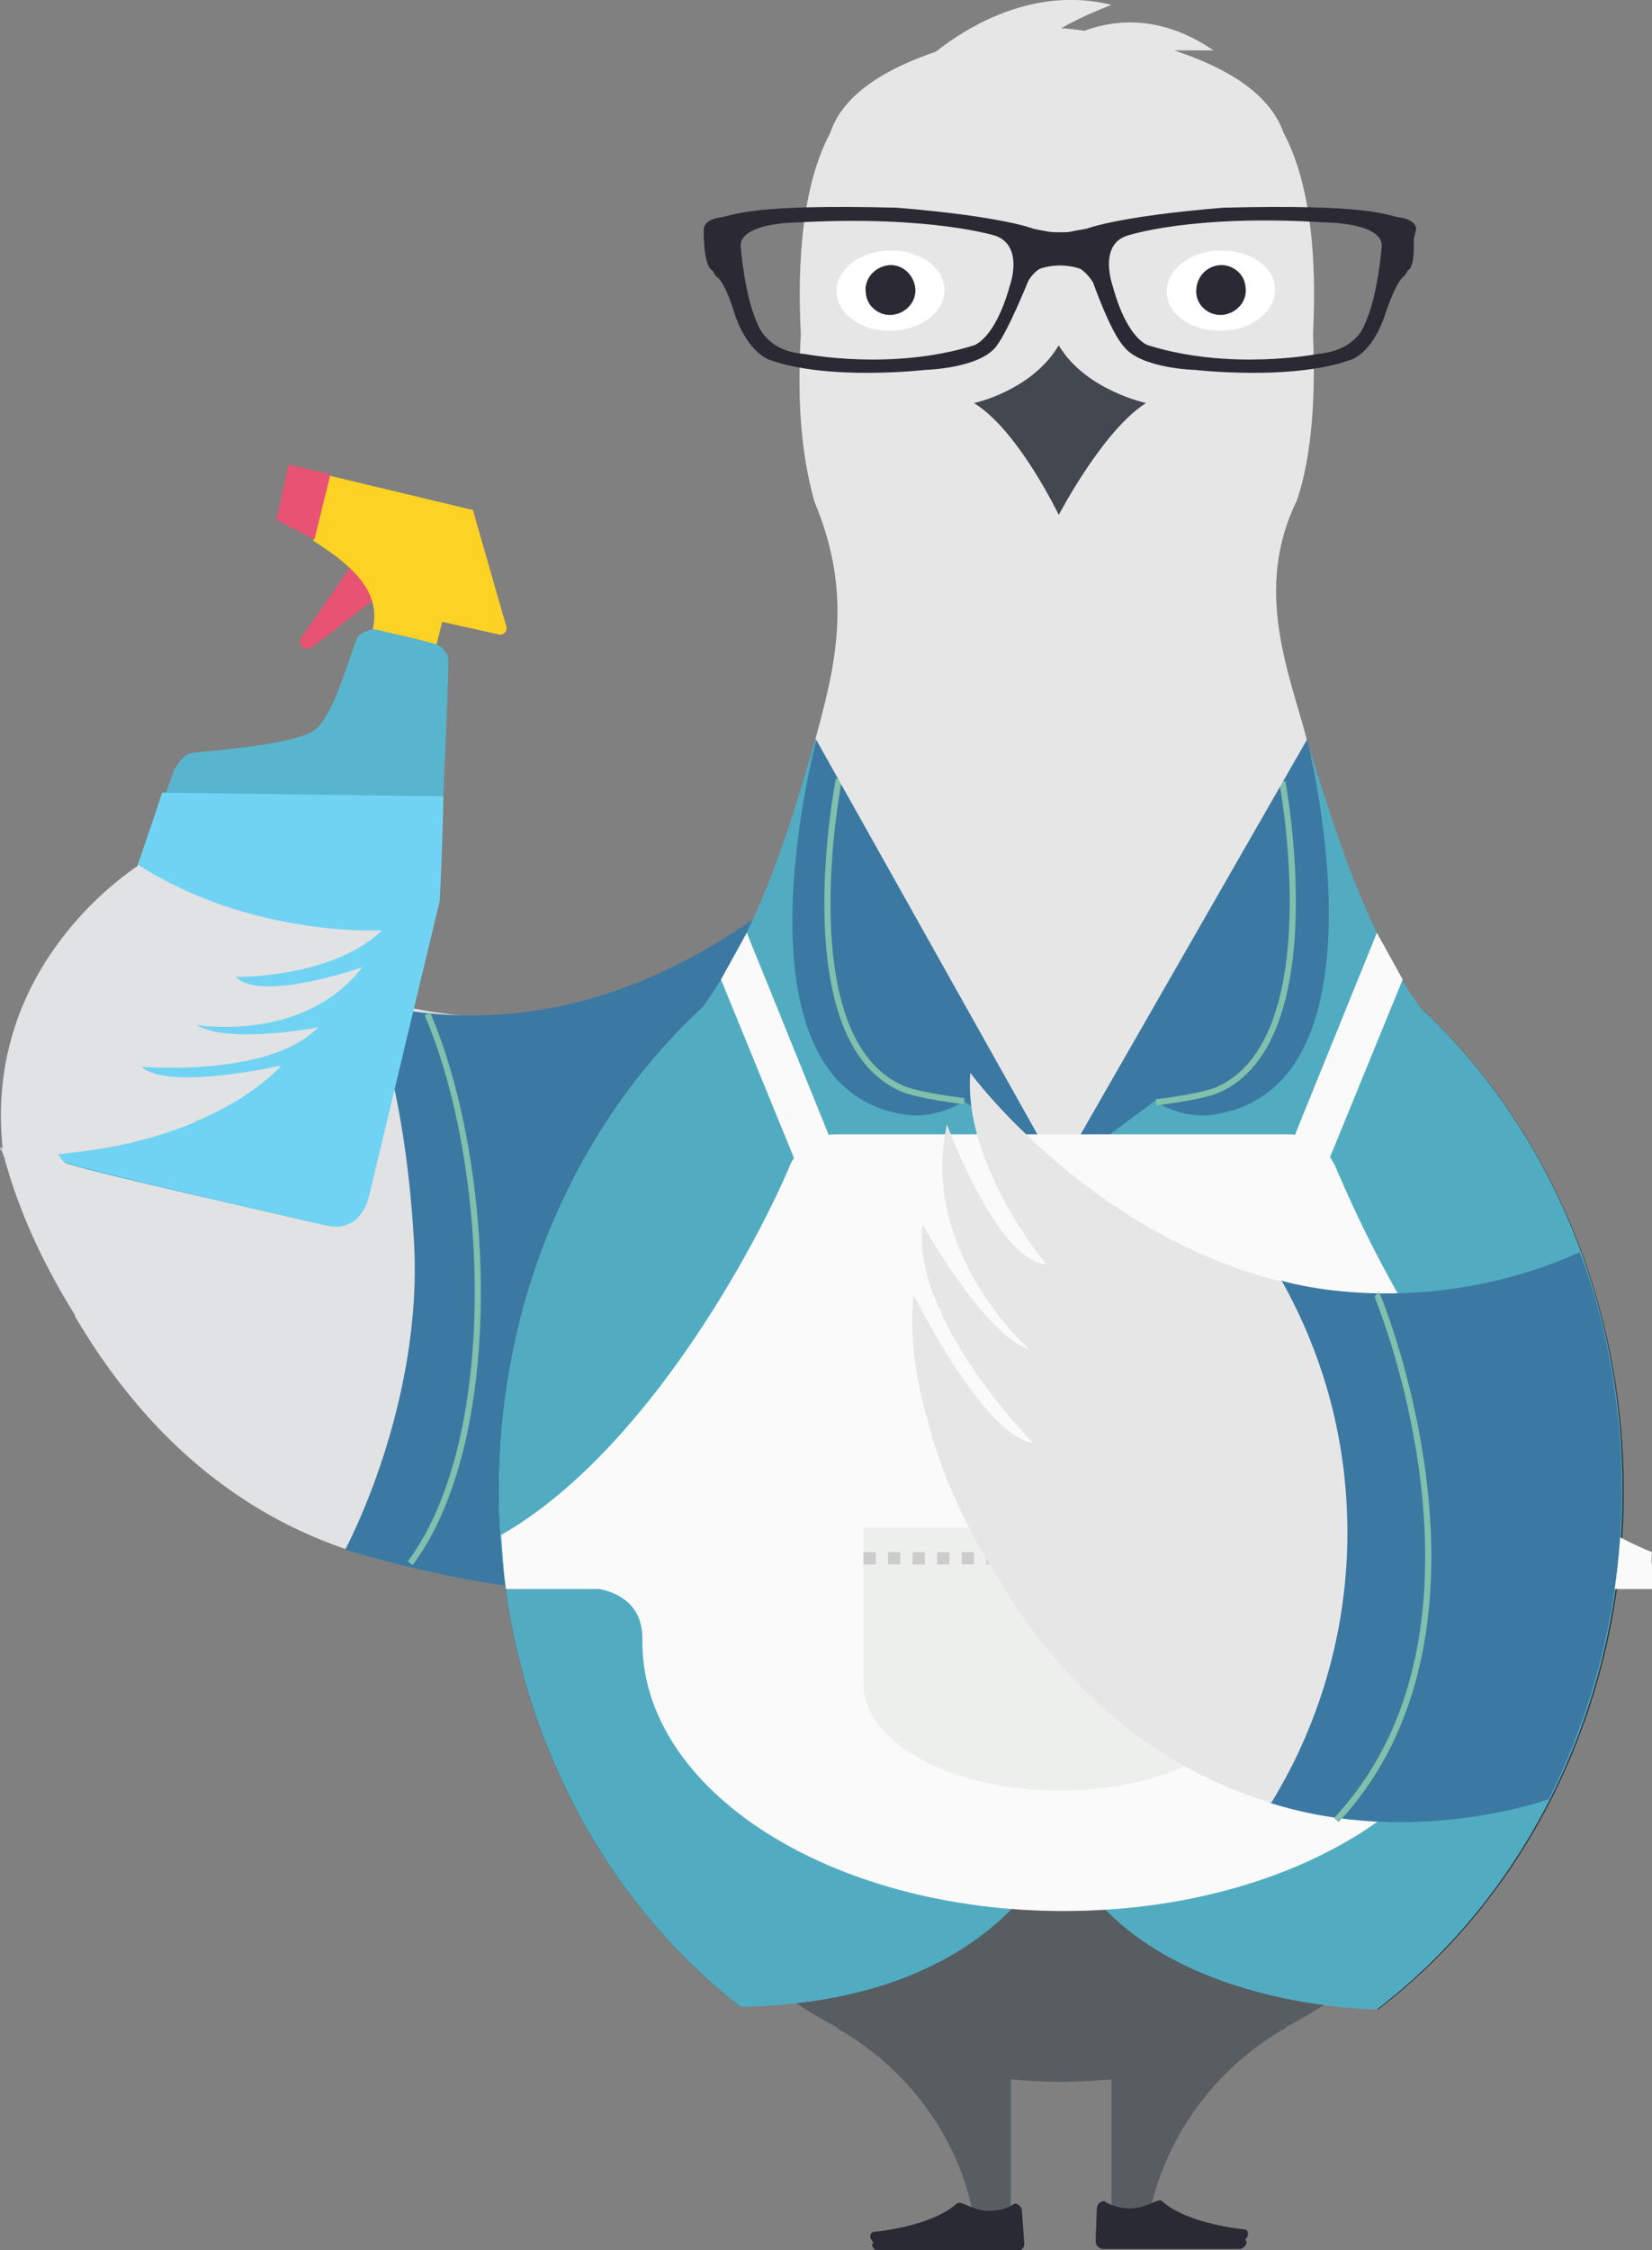 <?xml version="1.0" encoding="utf-8"?>
<!-- Generator: Adobe Illustrator 19.2.1, SVG Export Plug-In . SVG Version: 6.00 Build 0)  -->
<svg version="1.1" xmlns="http://www.w3.org/2000/svg" xmlns:xlink="http://www.w3.org/1999/xlink" x="0px" y="0px" width="134.5px"
	 height="183.1px" viewBox="0 0 134.5 183.1" style="enable-background:new 0 0 134.5 183.1;" xml:space="preserve">
<rect x="0" y="0" width="134.5" height="183.1" fill="#808080" stroke="none"/>
<style type="text/css">
	.st0{fill-rule:evenodd;clip-rule:evenodd;fill:#57C4C6;}
	.st1{fill-rule:evenodd;clip-rule:evenodd;fill:#FF931E;}
	.st2{fill-rule:evenodd;clip-rule:evenodd;fill:#FF7BAC;}
	.st3{fill-rule:evenodd;clip-rule:evenodd;fill:#F2BC86;}
	.st4{display:none;}
	.st5{display:inline;opacity:0.22;}
	.st6{display:inline;opacity:0.22;fill-opacity:0.59;}
	.st7{display:inline;}
	.st8{display:inline;opacity:0.36;}
	.st9{clip-path:url(#SVGID_2_);fill:#87CDCD;}
	.st10{fill:#3B4547;}
	.st11{fill:#424242;}
	.st12{fill:#D3EDED;}
	.st13{fill:#B7BABB;}
	.st14{fill:#B9B9B9;}
	.st15{fill:#C6E0E0;}
	.st16{fill:#AAAEAF;}
	.st17{fill:#ADADAD;}
	.st18{fill:#B9D3D3;}
	.st19{fill:#9DA1A1;}
	.st20{fill:#9F9F9F;}
	.st21{fill:#A6C0C0;}
	.st22{fill:#8FA9A9;}
	.st23{fill:#9CB6B6;}
	.st24{clip-path:url(#SVGID_4_);fill:#8FA9A9;}
	.st25{clip-path:url(#SVGID_4_);fill:#EE6666;}
	.st26{clip-path:url(#SVGID_4_);fill:#FFFFFF;}
	.st27{clip-path:url(#SVGID_4_);fill:#372013;}
	.st28{fill:#FED245;}
	.st29{fill:#183249;}
	.st30{fill:#87CDCD;}
	.st31{fill:#454B53;}
	.st32{fill:#FFFDE9;}
	.st33{fill:#F26A44;}
	.st34{fill:#79B8B8;}
	.st35{fill:#EE6666;}
	.st36{fill:#FFFFFF;}
	.st37{fill:#90DBDB;}
	.st38{fill:#EED593;}
	.st39{fill:#372013;}
	.st40{fill:#EF4B33;}
	.st41{fill:#53380A;}
	.st42{fill:#E1E2E3;}
	.st43{fill:#2D567F;}
	.st44{fill:#4AAFAF;}
	.st45{fill:#57C4C6;}
	.st46{fill:#4D4D4D;}
	.st47{fill:#B4E219;}
	.st48{fill:#E6E7E8;}
	.st49{fill:#F2BC86;}
	.st50{clip-path:url(#XMLID_274_);fill:#F9D88F;}
	.st51{fill:#424750;}
	.st52{fill:#80C0AC;}
	.st53{fill:#6BA588;}
	.st54{fill:#F2C24E;}
	.st55{fill:#F9F0EB;}
	.st56{fill:none;stroke:#6BA588;stroke-miterlimit:10;}
	.st57{fill:#281A12;}
	.st58{fill:#E03E3E;}
	.st59{fill:#595C62;}
	.st60{fill:none;stroke:#C7C6C6;stroke-width:0.756;stroke-miterlimit:10;}
	.st61{fill:#2B2C2D;}
	.st62{display:none;fill:#2B2A34;}
	.st63{display:inline;fill:#57BFC2;}
	.st64{clip-path:url(#SVGID_6_);}
	.st65{fill:none;stroke:#504F4F;stroke-width:2;stroke-miterlimit:10;}
	.st66{fill:#504F4F;}
	.st67{fill:#F16D6D;}
	.st68{fill:#87C6C0;}
	.st69{fill:#89DBD8;}
	.st70{fill-rule:evenodd;clip-rule:evenodd;fill:#444751;}
	.st71{fill-rule:evenodd;clip-rule:evenodd;fill:#D6D6D5;}
	.st72{fill:#2B2A34;}
	.st73{fill:none;stroke:#504F4F;stroke-miterlimit:10;}
	.st74{fill-rule:evenodd;clip-rule:evenodd;fill:#89DBD8;}
	.st75{fill-rule:evenodd;clip-rule:evenodd;fill:#87C6C0;}
	.st76{fill:#59473A;}
	.st77{fill:none;stroke:#F2C24E;stroke-miterlimit:10;}
	.st78{fill:none;stroke:#F2C24E;stroke-linecap:round;stroke-miterlimit:10;}
	.st79{fill:#F9D88F;}
	.st80{fill:#E9676D;}
	.st81{fill:#F6ECC3;}
	.st82{fill:#A6A8AB;}
	.st83{fill:none;stroke:#FFFFFF;stroke-width:5.289;stroke-miterlimit:10;}
	.st84{fill:#E6E6E6;}
	.st85{opacity:0.2;fill:none;stroke:#FFFFFF;stroke-width:3;stroke-miterlimit:10;}
	.st86{fill:none;stroke:#E9676D;stroke-linecap:round;stroke-miterlimit:10;}
	.st87{fill:#FCB856;}
	.st88{fill:none;stroke:#FCB856;stroke-linecap:round;stroke-miterlimit:10;}
	.st89{fill:none;stroke:#CBCACA;stroke-width:3.451;stroke-miterlimit:10;}
	.st90{fill-rule:evenodd;clip-rule:evenodd;fill:#DADAD9;}
	.st91{fill:#469595;}
	.st92{fill:#2A2D35;}
	.st93{fill:#387D7B;}
	.st94{fill:#BFF7F5;}
	.st95{opacity:0.4;fill:#FFFFFF;}
	.st96{fill:#D3D3D3;}
	.st97{fill:none;stroke:#FFFFFF;stroke-width:5.035;stroke-miterlimit:10;}
	.st98{fill:#EDE2A2;}
	.st99{fill:#EFDFA8;}
	.st100{fill:none;stroke:#EFDFA8;stroke-width:0.378;stroke-miterlimit:10;}
	.st101{fill:#57BFC2;}
	.st102{clip-path:url(#SVGID_8_);}
	.st103{fill-rule:evenodd;clip-rule:evenodd;fill:#424750;}
	.st104{fill-rule:evenodd;clip-rule:evenodd;fill:#E1E2E3;}
	.st105{clip-path:url(#SVGID_10_);}
	.st106{fill:#BABABA;}
	.st107{clip-path:url(#SVGID_12_);}
	.st108{fill:#25A4A4;}
	.st109{fill:none;stroke:#C7C6C6;stroke-width:0.888;stroke-miterlimit:10;}
	.st110{fill:#44C2CE;}
	.st111{fill:#C7C6C6;}
	.st112{fill-rule:evenodd;clip-rule:evenodd;fill:#F9F0EB;}
	.st113{fill-rule:evenodd;clip-rule:evenodd;fill:#595C62;}
	.st114{fill:#EC7045;}
	.st115{opacity:0.7;}
	.st116{fill:#90CED2;}
	.st117{fill:#882888;}
	.st118{fill:#C1C0C0;}
	.st119{fill:#768035;}
	.st120{fill:#E3B27C;}
	.st121{fill:#775644;}
	.st122{fill:#DBC7C2;}
	.st123{fill:#D95027;}
	.st124{clip-path:url(#SVGID_14_);}
	.st125{fill:none;stroke:#E6E6E6;stroke-miterlimit:10;}
	.st126{clip-path:url(#SVGID_16_);}
	.st127{fill:#2E465D;}
	.st128{fill:#422E21;}
	.st129{fill-rule:evenodd;clip-rule:evenodd;fill:#3C5F7C;}
	.st130{fill-rule:evenodd;clip-rule:evenodd;fill:#2E465D;}
	.st131{fill:#9FA0A3;}
	.st132{fill:#EA6A6D;}
	.st133{fill:#777777;}
	.st134{fill:#70533D;}
	.st135{fill:#3C5777;}
	.st136{fill:none;stroke:#E1E2E3;stroke-miterlimit:10;}
	.st137{fill:#314759;}
	.st138{fill:none;stroke:#314759;stroke-miterlimit:10;}
	.st139{fill:none;stroke:#3C5777;stroke-miterlimit:10;}
	.st140{fill:#80BBA8;}
	.st141{fill:#E94C64;}
	.st142{fill:#59C0C1;}
	.st143{fill:#8E8E8E;}
	.st144{fill:none;stroke:#504F4F;stroke-linecap:round;stroke-miterlimit:10;}
	.st145{clip-path:url(#SVGID_18_);}
	.st146{fill:#6F523C;}
	.st147{fill:#E2E1E1;}
	.st148{fill:#FAFAFA;}
	.st149{fill:#CECCCC;}
	.st150{clip-path:url(#SVGID_20_);}
	.st151{fill:#444444;}
	.st152{fill:#57C3C5;}
	.st153{fill:none;stroke:#676868;stroke-miterlimit:10;}
	.st154{clip-path:url(#SVGID_22_);}
	.st155{fill:#585D62;}
	.st156{fill:none;stroke:#CBCACA;stroke-width:0.5;stroke-miterlimit:10;}
	.st157{fill-rule:evenodd;clip-rule:evenodd;fill:#DBDBD9;}
	.st158{fill-rule:evenodd;clip-rule:evenodd;fill:#E7E6E6;}
	.st159{fill:#2A2A34;}
	.st160{fill:none;stroke:#424750;stroke-miterlimit:10;}
	.st161{fill:none;stroke:#80C0AC;stroke-width:0.5;stroke-linecap:round;stroke-miterlimit:10;}
	.st162{fill:#E7E6E6;}
	.st163{fill:none;stroke:#80C0AC;stroke-width:0.5;stroke-linecap:round;stroke-linejoin:round;stroke-miterlimit:10;}
	.st164{fill:#D8563B;}
	.st165{fill:#3B79A3;}
	.st166{fill:#52ACC1;}
	.st167{fill:none;stroke:#3B79A3;stroke-miterlimit:10;}
	.st168{fill:none;stroke:#80C0AC;stroke-width:0.5;stroke-miterlimit:10;}
	.st169{fill:#5DC667;}
	.st170{fill:#EDE9C3;}
	.st171{fill:none;stroke:#FCD98D;stroke-linecap:round;stroke-miterlimit:10;}
	.st172{clip-path:url(#XMLID_275_);fill:#89DBD8;}
	.st173{clip-path:url(#XMLID_276_);fill:#A3E8E3;}
	.st174{clip-path:url(#XMLID_277_);fill:#89DBD8;}
	.st175{clip-path:url(#XMLID_278_);fill:#89DBD8;}
	.st176{clip-path:url(#XMLID_279_);fill:#A3E8E3;}
	.st177{clip-path:url(#XMLID_280_);fill:#89DBD8;}
	.st178{fill:#42474F;}
	.st179{fill:#585C61;}
	.st180{fill:none;stroke:#CCCBCB;stroke-width:0.142;stroke-miterlimit:10;}
	.st181{fill-rule:evenodd;clip-rule:evenodd;fill:#434750;}
	.st182{fill-rule:evenodd;clip-rule:evenodd;fill:#DBDBDA;}
	.st183{fill:#F3E7A8;}
	.st184{fill:#F4E4AD;}
	.st185{fill:none;stroke:#F4E4AD;stroke-width:7.124000e-02;stroke-miterlimit:10;}
	.st186{fill:#57C4C7;}
	.st187{clip-path:url(#SVGID_24_);}
	.st188{fill-rule:evenodd;clip-rule:evenodd;fill:#42474F;}
	.st189{fill-rule:evenodd;clip-rule:evenodd;fill:#E6E7E8;}
	.st190{fill:#3D447A;}
	.st191{fill:#EF5273;}
	.st192{fill:#3A3A3A;}
	.st193{fill-rule:evenodd;clip-rule:evenodd;fill:#43474F;}
	.st194{fill:none;stroke:#F4E4AD;stroke-width:0.454;stroke-miterlimit:10;}
	.st195{clip-path:url(#SVGID_26_);fill:#E6E7E8;}
	.st196{fill:#E5D9BE;}
	.st197{fill:#F7F1E2;}
	.st198{fill:#B5967D;}
	.st199{clip-path:url(#SVGID_28_);fill:#E6E7E8;}
	.st200{fill:#FCD224;}
	.st201{fill:#ADDB19;}
	.st202{fill:#E85273;}
	.st203{fill-rule:evenodd;clip-rule:evenodd;fill:#504F4F;}
	.st204{fill-rule:evenodd;clip-rule:evenodd;fill:#FFFFFF;}
	.st205{fill-rule:evenodd;clip-rule:evenodd;fill:none;stroke:#4D4D4D;stroke-miterlimit:10;}
	.st206{clip-path:url(#XMLID_281_);fill:#F9D88F;}
	.st207{clip-path:url(#XMLID_281_);fill:#FCE7BE;}
	.st208{clip-path:url(#SVGID_30_);fill:#FCE7BE;}
	.st209{clip-path:url(#SVGID_32_);fill:#FCE7BE;}
	.st210{clip-path:url(#SVGID_34_);fill:#FCE7BE;}
	.st211{fill-rule:evenodd;clip-rule:evenodd;fill:#E85273;}
	.st212{fill-rule:evenodd;clip-rule:evenodd;fill:#3D447A;}
	.st213{fill-rule:evenodd;clip-rule:evenodd;fill:none;stroke:#4D4D4D;stroke-width:2;stroke-miterlimit:10;}
	.st214{fill:#96D696;}
	.st215{clip-path:url(#XMLID_282_);fill:#96D696;}
	.st216{fill-rule:evenodd;clip-rule:evenodd;fill:#92BA85;}
	.st217{fill-rule:evenodd;clip-rule:evenodd;fill:#EFEFE4;}
	.st218{fill-rule:evenodd;clip-rule:evenodd;fill:#E0E0C7;}
	.st219{fill:#999999;}
	.st220{fill:#C69C6D;}
	.st221{fill:none;stroke:#4D4D4D;stroke-miterlimit:10;}
	.st222{clip-path:url(#XMLID_283_);fill:#96D696;}
	.st223{fill:#F9C543;}
	.st224{fill:#355B77;}
	.st225{fill:#C49B49;}
	.st226{fill:#9AC68F;}
	.st227{clip-path:url(#XMLID_284_);fill:#B4D6AA;}
	.st228{clip-path:url(#XMLID_285_);fill:#A7DBA7;}
	.st229{clip-path:url(#XMLID_286_);fill:#B4D6AA;}
	.st230{fill:#4D4D4F;}
	.st231{fill:#69502E;}
	.st232{fill:#3F3F3F;}
	.st233{fill:#4C381B;}
	.st234{fill:#919090;}
	.st235{fill:#74DDE2;}
	.st236{fill:#59B5CE;}
	.st237{fill:#71D3F4;}
	.st238{fill:#EDEFED;}
	.st239{fill:none;stroke:#CCCCCC;stroke-miterlimit:10;stroke-dasharray:1,1;}
	.st240{fill:#72A9C1;}
	.st241{fill:#82F4F1;}
	.st242{fill:#F2F2F2;}
	.st243{clip-path:url(#XMLID_287_);fill:#F9D88F;}
	.st244{fill:#74777C;}
	.st245{fill:#EF89B0;}
	.st246{fill:#3F6B9E;}
	.st247{fill:#D21C5A;}
	.st248{fill:#EDC169;}
	.st249{fill:#DDAC57;}
	.st250{fill:#92BA85;}
	.st251{fill:#29507F;}
</style>
<g id="Layer_3">
</g>
<g id="sketch" class="st4">
</g>
<g id="illustration">
	<g>
		<path class="st42" d="M0.1,93.6c2.8-6.8,4.5-3.5,8.8-2.7c0,0-3.8-5.9,0.1-4.4c0,0-2.6-7.7,1.7-7.2c0,0-2.4-11.4,4.1-6.3
			c11.7,9.2,32.7,18.1,59.4-4l-2,33.8l-20.1,23.8c0,0-28.9,9.6-46-19.5c0,0,0,0,0-0.1c-3-4.8-4.8-9.2-5.8-13
			c-0.1-0.2-0.2-0.4-0.2-0.7C0,93.5,0,93.5,0.1,93.6"/>
		<path class="st165" d="M28.1,126.1c16,4.8,27.8,3.8,27.8,3.8l15.5-31.8l-1.1-30.9C55.1,82.4,41,84.3,30,81.6c0,0,2.9,5.9,3.7,19.3
			C34.5,114.3,28.1,126.1,28.1,126.1z"/>
		<path class="st155" d="M104.7,165l-0.1,0c11.9-6.2,19.9-18.3,19.9-32.2c0-20.2-17.1-36.6-38.1-36.6c-21,0-38.1,16.4-38.1,36.6
			c0,13.9,8.1,26,19.9,32.2l-0.1,0c5.8,3.3,10,8.9,11.2,15.5c0.3-0.1,1.4-0.7,3,0v-11.3c1.3,0.1,2.7,0.2,4.1,0.2
			c1.4,0,2.7-0.1,4.1-0.2v11.3c1.6-0.7,2.8-0.1,3,0C94.8,173.9,98.9,168.3,104.7,165z"/>
		<circle class="st156" cx="86.4" cy="98.6" r="25"/>
		<path class="st92" d="M86.4,70.2c-25.3,0-45.8,22.9-45.8,51.1c0,17.4,7.8,32.8,19.7,42c24-9.2,26.1-35.2,26.1-35.2
			c3.6,24.2,18.4,32.6,25.8,35.4c12.1-9.2,20-24.7,20-42.2C132.2,93.1,111.7,70.2,86.4,70.2z"/>
		<circle class="st70" cx="86.8" cy="67.1" r="2.2"/>
		<circle class="st157" cx="86.8" cy="67.1" r="0.5"/>
		<path class="st72" d="M110.6,124.8l0.6-0.2l0,0.1c-0.1,0-0.1,0-0.1,0.1c0,0,0,0,0,0.1c0,0,0,0,0,0.1c0,0,0.1,0,0.1,0.1
			c0,0,0.1,0.1,0.1,0.1c0.1,0,0.1,0.1,0.2,0.1c0-0.1,0.1-0.2,0.1-0.3c0-0.1,0-0.2,0-0.2c0,0,0,0,0,0c0,0-0.1,0-0.1,0l0-0.1l0.5-0.2
			l0,0.1c0,0,0,0-0.1,0c0,0,0,0-0.1,0c0,0,0,0.1-0.1,0.1c0,0,0,0.1,0,0.1c0,0.1,0,0.2-0.1,0.3c0,0.1-0.1,0.2-0.1,0.3
			c0.1,0,0.1,0.1,0.2,0.1c0.1,0.1,0.2,0.1,0.3,0.2c0,0,0.1,0,0.1,0.1c0,0,0,0,0.1,0c0,0,0,0,0.1,0c0,0,0.1,0,0.1,0l0,0.1l-0.6,0.2
			l0-0.1c0,0,0.1,0,0.1-0.1c0,0,0.1,0,0-0.1c0,0,0,0,0-0.1c0,0-0.1,0-0.1-0.1c0,0-0.1-0.1-0.1-0.1c0,0-0.1-0.1-0.2-0.1
			c0,0.1-0.1,0.2-0.1,0.3c0,0.1,0,0.2,0,0.2c0,0,0,0,0.1,0c0,0,0.1,0,0.1,0l0,0.1l-0.5,0.2l0-0.1c0,0,0,0,0.1,0c0,0,0,0,0.1,0
			c0,0,0-0.1,0.1-0.1c0,0,0-0.1,0-0.1c0-0.1,0-0.2,0.1-0.2c0-0.1,0-0.2,0.1-0.3c-0.1-0.1-0.2-0.1-0.3-0.2c-0.1-0.1-0.2-0.1-0.3-0.2
			c0,0-0.1,0-0.1-0.1c0,0-0.1,0-0.1,0C110.8,124.8,110.7,124.8,110.6,124.8C110.7,124.8,110.7,124.8,110.6,124.8L110.6,124.8z"/>
		<path class="st72" d="M110.1,125l0.6-0.2l0,0.1c0,0,0,0-0.1,0c0,0-0.1,0-0.1,0c0,0,0,0,0,0c0,0,0,0,0,0.1l0.4,1c0,0,0,0,0,0.1
			c0,0,0,0,0.1,0c0,0,0,0,0.1,0c0,0,0.1,0,0.1,0l0,0.1l-0.6,0.2l0-0.1c0,0,0,0,0.1,0c0,0,0,0,0.1,0c0,0,0,0,0-0.1c0,0,0,0,0-0.1
			l-0.4-1c0,0,0,0,0-0.1c0,0,0,0-0.1,0c0,0,0,0-0.1,0C110.2,125,110.2,125,110.1,125L110.1,125z"/>
		<path class="st72" d="M109.5,125.2l0.6-0.2l0,0.1c0,0,0,0-0.1,0c0,0-0.1,0-0.1,0c0,0,0,0,0,0c0,0,0,0,0,0.1l0.4,1c0,0,0,0,0,0.1
			c0,0,0,0,0.1,0c0,0,0,0,0.1,0c0,0,0.1,0,0.1,0l0,0.1l-0.6,0.2l0-0.1c0,0,0,0,0.1,0c0,0,0,0,0.1,0c0,0,0,0,0-0.1c0,0,0,0,0-0.1
			l-0.4-1c0,0,0,0,0-0.1c0,0,0,0-0.1,0c0,0,0,0-0.1,0C109.6,125.2,109.6,125.3,109.5,125.2L109.5,125.2z"/>
		<path class="st72" d="M117.5,127.8l0.2,0.6l-0.1,0c0,0,0,0,0-0.1c0,0,0-0.1,0-0.1c0,0,0,0,0,0c0,0,0,0-0.1,0l-1,0.3c0,0,0,0-0.1,0
			c0,0,0,0,0,0.1c0,0,0,0,0,0.1c0,0,0,0.1,0,0.1l-0.1,0l-0.2-0.6l0.1,0c0,0,0,0,0,0.1c0,0,0,0,0,0.1c0,0,0,0,0.1,0c0,0,0,0,0.1,0
			l1-0.3c0,0,0,0,0.1,0c0,0,0,0,0-0.1C117.5,128,117.5,127.9,117.5,127.8C117.5,127.9,117.5,127.9,117.5,127.8L117.5,127.8z"/>
		<path class="st72" d="M117.4,127.2l0.2,0.6l-0.1,0c0,0,0,0,0-0.1c0,0,0-0.1,0-0.1c0,0,0,0,0,0c0,0,0,0-0.1,0l-1,0.3c0,0,0,0-0.1,0
			c0,0,0,0,0,0.1c0,0,0,0,0,0.1c0,0,0,0.1,0,0.1l-0.1,0l-0.2-0.6l0.1,0c0,0,0,0,0,0.1c0,0,0,0,0,0.1c0,0,0,0,0.1,0c0,0,0,0,0.1,0
			l1-0.3c0,0,0,0,0.1,0c0,0,0,0,0-0.1c0,0,0,0,0-0.1C117.3,127.3,117.3,127.3,117.4,127.2L117.4,127.2z"/>
		<path class="st72" d="M117.2,126.7l0.2,0.6l-0.1,0c0,0,0,0,0-0.1c0,0,0-0.1,0-0.1c0,0,0,0,0,0c0,0,0,0-0.1,0l-1,0.3c0,0,0,0-0.1,0
			c0,0,0,0,0,0.1c0,0,0,0,0,0.1c0,0,0,0.1,0,0.1l-0.1,0l-0.2-0.6l0.1,0c0,0,0,0,0,0.1c0,0,0,0,0,0.1c0,0,0,0,0.1,0c0,0,0,0,0.1,0
			l1-0.3c0,0,0,0,0.1,0c0,0,0,0,0-0.1c0,0,0,0,0-0.1C117.1,126.7,117.1,126.7,117.2,126.7L117.2,126.7z"/>
		<path class="st72" d="M107.3,131.4l-0.2-0.6l0.1,0c0,0,0,0,0,0.1c0,0,0,0.1,0,0.1c0,0,0,0,0,0c0,0,0,0,0.1,0l1-0.3c0,0,0,0,0.1,0
			c0,0,0,0,0-0.1c0,0,0,0,0-0.1c0,0,0-0.1,0-0.1l0.1,0l0.2,0.6l-0.1,0c0,0,0,0,0-0.1c0,0,0,0,0-0.1c0,0,0,0-0.1,0c0,0,0,0-0.1,0
			l-1,0.3c0,0,0,0-0.1,0c0,0,0,0,0,0.1c0,0,0,0,0,0.1C107.4,131.4,107.4,131.4,107.3,131.4L107.3,131.4z"/>
		<path class="st72" d="M107.7,132.5l-0.2-0.6l0.1,0c0,0.1,0,0.1,0.1,0.1c0,0,0,0,0.1,0c0,0,0,0,0.1,0c0,0,0.1-0.1,0.1-0.1
			c0,0,0.1-0.1,0.1-0.1c0-0.1,0.1-0.1,0.1-0.2c-0.1,0-0.2-0.1-0.3-0.1c-0.1,0-0.2-0.1-0.2,0c0,0,0,0,0,0c0,0,0,0.1,0,0.1l-0.1,0
			l-0.2-0.5l0.1,0c0,0,0,0,0,0.1c0,0,0,0,0,0.1c0,0,0.1,0,0.1,0.1c0,0,0.1,0,0.1,0c0.1,0,0.2,0,0.3,0.1c0.1,0,0.2,0.1,0.3,0.1
			c0-0.1,0.1-0.1,0.2-0.2c0.1-0.1,0.1-0.2,0.2-0.3c0,0,0.1-0.1,0.1-0.1c0,0,0,0,0-0.1c0,0,0,0,0-0.1c0,0,0-0.1,0-0.1l0.1,0l0.2,0.6
			l-0.1,0c0,0,0-0.1-0.1-0.1c0,0,0-0.1-0.1,0c0,0,0,0-0.1,0c0,0-0.1,0.1-0.1,0.1c0,0-0.1,0.1-0.1,0.1c0,0-0.1,0.1-0.1,0.1
			c0.1,0,0.2,0.1,0.3,0.1c0.1,0,0.2,0,0.2,0c0,0,0,0,0-0.1c0,0,0-0.1,0-0.1l0.1,0l0.2,0.5l-0.1,0c0,0,0,0,0-0.1c0,0,0,0,0-0.1
			c0,0-0.1,0-0.1-0.1c0,0-0.1,0-0.1,0c-0.1,0-0.2-0.1-0.2-0.1c-0.1,0-0.2-0.1-0.3-0.1c-0.1,0.1-0.1,0.2-0.2,0.3
			c-0.1,0.1-0.1,0.2-0.2,0.3c0,0,0,0.1-0.1,0.1c0,0,0,0.1,0,0.1C107.7,132.3,107.7,132.3,107.7,132.5
			C107.7,132.4,107.7,132.4,107.7,132.5L107.7,132.5z"/>
		
			<ellipse transform="matrix(0.959 -0.285 0.285 0.959 -32.178 37.488)" class="st72" cx="112.7" cy="129.3" rx="0.2" ry="0.2"/>
		
			<rect x="112.1" y="126.8" transform="matrix(0.925 -0.379 0.379 0.925 -40.181 52.098)" class="st72" width="0.2" height="2.6"/>
		<polygon class="st92" points="114.4,128.5 114.5,128.7 112.8,129.4 112.7,129.2 		"/>
		<polyline class="st72" points="112.1,126.8 111.6,126.5 111.5,127.2 112.1,126.9 		"/>
		<polyline class="st72" points="114.5,128.9 114.9,128.4 114.2,128.3 114.4,128.9 		"/>
		<circle class="st70" cx="86.8" cy="79.6" r="2.2"/>
		<circle class="st157" cx="86.8" cy="79.6" r="0.5"/>
		<circle class="st158" cx="86.8" cy="67.1" r="0.5"/>
		<circle class="st158" cx="86.8" cy="81.8" r="0.5"/>
		<g>
			<path class="st159" d="M89.3,179.7c0-0.3,0.3-0.6,0.6-0.6c0,0,0.8,0.6,2.1,0.6c1.4,0,2.3-0.9,2.6-0.6c2.1,1.9,6.7,2.3,6.7,2.3
				c0.3,0,0.4,0.4,0.2,0.7c-0.1,0.1-0.1,0.1-0.1,0.2l0.1,0.1c0,0.3-0.3,0.6-0.6,0.6H89.8c-0.3,0-0.6-0.3-0.6-0.6L89.3,179.7z"/>
			<path class="st159" d="M83.4,182.6c0,0.3-0.3,0.6-0.6,0.6H71.6c-0.3,0-0.6-0.3-0.6-0.6l0.1-0.1c0-0.1-0.1-0.1-0.1-0.2
				c-0.3-0.3-0.1-0.7,0.2-0.7c0,0,4.6-0.4,6.7-2.3c0.3-0.3,1.3,0.6,2.6,0.6c1.4,0,2.1-0.6,2.1-0.6c0.3,0,0.6,0.3,0.6,0.6L83.4,182.6
				z"/>
		</g>
		<path class="st51" d="M105.9,131.6c0,0,14.6,1.8,26.1-6.6l-0.3,2.9c0,0-6.9,7.5-25.9,6.4V131.6z"/>
		<g>
			<path class="st166" d="M68.9,57.4c-0.3,2.3-1.7,0.3-2.5,2.7C64.4,67,61.2,78.7,54,85.7c0,0,6.7,26,32.4,26
				c25.8,0,32.4-26,32.4-26c-7-6.7-10.2-18.7-12.4-25.4c-0.9-2.8-2.4-0.7-2.7-3.3"/>
			<g>
				<path class="st166" d="M86.4,70.2c-25.3,0-45.8,22.9-45.8,51.1c0,17.4,7.8,32.8,19.7,42c21.6-0.4,25.9-13.7,25.9-13.7
					c5.6,13.9,25.9,13.9,25.9,13.9c12.1-9.2,20-24.7,20-42.2C132.2,93.1,111.7,70.2,86.4,70.2z"/>
				<line class="st167" x1="86.2" y1="94.7" x2="86.2" y2="151"/>
			</g>
		</g>
		<g>
			<path class="st165" d="M66.5,60.1c0,0-7.7,28.4,7.2,30.6c2.6,0.4,4.8-1.1,4.8-1.1l7.8,5.8L66.5,60.1z"/>
			<path class="st165" d="M106.4,60.1c0,0,7.3,28.4-7.6,30.6c-2.6,0.4-4.8-1.1-4.8-1.1l-7.8,5.8L106.4,60.1z"/>
			<path class="st168" d="M68.3,63.4c0,0-4.2,21.2,5.2,25.2c1.5,0.6,5,1,5,1"/>
			<path class="st168" d="M104.4,63.6c0,0,4,21.1-5.3,25.1c-1.5,0.6-5,1-5,1"/>
		</g>
		<g>
			<path class="st162" d="M106.9,27.2c0.3-5.8-0.1-12.1-2.4-16.4c-1.2-3.4-5-5.4-8.9-6.7c1.7,0,3.2,0,3.2,0
				c-4.1-2.8-7.8-2.6-10.5-1.6c-0.8-0.1-1.5-0.2-1.9-0.2c1.9-1.1,4.1-1.9,4.1-1.9c-6.4-1.6-11.9,1.9-14.3,3.8
				c-3.8,1.3-7.5,3.3-8.6,6.6c-2.3,4.3-2.7,10.6-2.4,16.4c-0.3,5.4,0,9.6,1.1,13.6c3.2,7.6,1.7,13.4,0.1,19.3l19.8,35.3l0,0
				l20.2-35.2c-1.4-5.4-4.4-12.2-0.8-19.5C106.9,36.8,107.1,31.8,106.9,27.2z"/>
			<path class="st36" d="M76.9,23.5c0.1,1.8-1.9,3.4-4.3,3.4c-2.4,0.1-4.4-1.3-4.5-3.1c-0.1-1.8,1.9-3.4,4.3-3.4
				C74.8,20.3,76.8,21.7,76.9,23.5z"/>
			<path class="st72" d="M74.5,23.3c0.2,1.1-0.6,2.1-1.7,2.3c-1.1,0.2-2.2-0.6-2.3-1.7c-0.2-1.1,0.6-2.1,1.7-2.3
				C73.3,21.4,74.3,22.2,74.5,23.3z"/>
			<path class="st36" d="M103.8,23.5c0.1,1.8-1.9,3.4-4.3,3.4c-2.4,0.1-4.5-1.3-4.5-3.1c-0.1-1.8,1.9-3.4,4.3-3.4
				C101.7,20.3,103.8,21.7,103.8,23.5z"/>
			<path class="st72" d="M101.4,23.3c0.2,1.1-0.6,2.1-1.7,2.3c-1.1,0.2-2.2-0.6-2.3-1.7c-0.1-1.1,0.6-2.1,1.7-2.3
				C100.2,21.4,101.3,22.2,101.4,23.3z"/>
			<path class="st72" d="M115.3,18.6c0,0,0-0.7-1.3-0.9c-1.3-0.2-2.3-1.1-14.4-0.8c-8.6,0.7-11.1,1.7-11.1,1.7s-0.5,0.1-1.1,0.2
				c-0.3,0.1-0.7,0.1-1.1,0.1c-0.4,0-0.8,0-1.2-0.1c-0.6-0.1-1-0.2-1-0.2s-2.5-1-11.1-1.7c-12.1-0.3-13.1,0.6-14.4,0.8
				c-1.3,0.2-1.3,0.9-1.3,0.9l0,0.8C57.4,21.9,58,22,58,22c0.1,0.2,0.3,0.5,0.3,0.5c0.7,0.3,1.5,3,1.5,3c1.1,3.3,2.9,3.8,2.9,3.8
				c4.8,1.7,12.6,0.8,12.6,0.8s4.4-0.1,5.8-1.9c1-1.3,2.6-5.3,2.6-5.3s0.3-0.6,0.9-1c0.7-0.3,1.7-0.3,1.7-0.3s1,0,1.7,0.3
				c0.6,0.4,1,1.1,1,1.1s1.4,4,2.5,5.2c1.4,1.8,5.8,1.9,5.8,1.9s7.8,0.9,12.6-0.8c0,0,1.8-0.4,2.9-3.8c0,0,0.9-2.7,1.5-3
				c0,0,0.3-0.4,0.3-0.5c0,0,0.6,0,0.5-2.5L115.3,18.6z M82.2,23.3c-1.2,4.3-2.9,4.8-2.9,4.8c-6.7,2.1-13.8,0.7-13.8,0.7
				c-3.1-0.2-3.8-2.4-3.8-2.4c-1.1-2.3-1.4-6.4-1.4-6.4c0-1.9,4.6-1.9,4.6-1.9c10.9-0.6,16.2,1.1,16.2,1.1
				C83.4,20.1,82.2,23.3,82.2,23.3z M111.1,26.4c0,0-0.6,2.1-3.8,2.4c0,0-7.1,1.4-13.8-0.7c0,0-1.7-0.4-2.9-4.8c0,0-1.2-3.3,1.1-4.1
				c0,0,5.2-1.8,16.2-1.1c0,0,4.6,0,4.6,1.9C112.5,20,112.2,24.1,111.1,26.4z"/>
			<path class="st51" d="M86.2,28.1c-2.2,3.7-6.9,4.7-6.9,4.7c3.6,2.2,6.9,9.1,6.9,9.1s3.6-6.9,7.1-9.1
				C93.4,32.8,88.4,31.8,86.2,28.1z"/>
		</g>
		<path class="st168" d="M34.8,82.5C40,94.6,41,117,33.4,127.2"/>
		<polygon class="st148" points="107.9,95.1 104.8,93.9 112.1,75.9 114.2,79.7 		"/>
		<polygon class="st148" points="65,95.1 68.1,93.9 60.8,75.9 58.7,79.7 		"/>
		<g>
			<path class="st202" d="M30.8,48.5l-5.3,4.1c-0.7,0.5-1.4-0.1-0.9-0.8l3.8-5.5c0.3-0.4,0.8-0.5,1.1-0.2l1.5,1.4
				C31.3,47.7,31.2,48.2,30.8,48.5z"/>
			<path class="st200" d="M40.5,51.6L36,50.6l-0.5,2l-5.2-1.2c0.9-3.3-1.8-5.5-4.8-7.4l1.3-5.3l11.7,2.8l2.7,9.4
				C41.4,51.3,41,51.8,40.5,51.6z"/>
			<polygon class="st202" points="26.9,38.6 25.6,43.9 22.5,42.3 23.5,37.8 			"/>
			<path class="st236" d="M35.7,52.5c0.4,0.2,0.7,0.7,0.8,1.1c0.1,0.4-0.8,20-0.8,20L30,97.4c-0.2,0.8-0.6,1.5-1.4,2
				c-0.2,0.1-0.3,0.2-0.5,0.2c-0.5,0.2-1,0.2-1.6,0.1C23.1,98.9,5.7,95,5.3,94.6c-0.5-0.4-1.3-1.8-1.4-2.5
				c-0.1-0.7,10.3-29.5,10.3-29.5c0.6-0.9,0.8-1.3,1.9-1.4c0,0,7-0.5,9.2-1.6c1.8-0.9,3-5.9,3.8-7.7c0.2-0.4,1-0.7,1.4-0.7
				C30.9,51.3,35.4,52.3,35.7,52.5z"/>
			<path class="st237" d="M13.2,64.5c-2.6,8-9.5,26.7-9.4,27.3c0.1,0.7,0.9,2.3,1.4,2.7c0.5,0.4,17.9,4.4,21.3,5.2
				c0.5,0.1,1.1,0.2,1.6,0c0.2-0.1,0.3-0.1,0.5-0.2c0.7-0.4,1.2-1.2,1.4-2l5.8-24.2c0,0,0.2-3.5,0.3-8.5L13.2,64.5z"/>
		</g>
		<path class="st42" d="M0.3,94.1c-1.8-13.6,7.7-21.5,11-23.7c9.2,5.9,19.8,5.3,19.8,5.3c-4,3.9-11.9,3.8-11.9,3.8
			c2.1,2.1,10.3-0.8,10.3-0.8C24.7,84.9,16,83.4,16,83.4c2.5,1.6,9.9,0.2,9.9,0.2c-4,4.1-14.4,3.2-14.4,3.2c2.2,2,11.4-0.1,11.4-0.1
			s-2.2,2.6-7.1,4.6c0.1,0,0.1,0,0.1,0c-0.2,0.1-0.3,0.1-0.5,0.2c-2.5,1-5.7,1.9-9.7,2.3c0,0,0,0,0,0C3.8,94.1,2,94.2,0.3,94.1z"/>
		<path class="st148" d="M134.5,126.3c-14-5.6-22.8-24.4-25.7-31.2c-0.6-1.5-2.2-2.8-3.8-2.8H68c-1.7,0-3.2,1.2-3.8,2.8
			c-2.5,5.9-11.5,23-23.4,29.8c0.1,1,0.2,3.2,0.4,4.4h7.6c1.1,0.2,3.5,1,3.5,4c0,0,0,0.2,0,0.3c0,12.1,15.3,21.9,34.3,21.9
			s34.3-9.8,34.3-21.9c0-0.1,0-0.3,0-0.3h-0.4v-4h0.6h2.8h10.7c0,0,0.1-0.8,0.1-1.3C134.5,127.4,134.4,127.3,134.5,126.3
			L134.5,126.3z"/>
		<path class="st238" d="M70.3,124.3V137c0,4.8,7.1,8.7,16,8.7s16-3.9,16-8.7v-12.7H70.3z"/>
		<line class="st239" x1="70.3" y1="126.8" x2="102.3" y2="126.8"/>
		<g>
			<path class="st165" d="M104.3,104.2c0,0,11.3,3.5,24.3-2.3c0,0,9.2,21-2.5,44.5c0,0-11,4-22.7,0.3
				C103.4,146.7,116.6,128.5,104.3,104.2z"/>
			<path class="st162" d="M74.4,105.4c0,0,5.7,11.5,9.7,12c0,0-9.9-10-9-17.8c0,0,5,9,8.7,10.2c0,0-9-7.9-6.7-18.3
				c0,0,4,11,8.1,11.4c0,0-6.8-8.1-6.2-15.6c0,0,9.6,13.1,25.4,17c3.4,6.1,5.3,13,5.3,20.4c0,8.1-2.3,15.6-6.2,22
				c-7.3-2.2-15.2-7.1-21.6-17.2c0,0,0,0,0-0.1c-3-4.5-4.8-8.6-5.9-12.1c-0.1-0.2-0.2-0.4-0.2-0.6c0,0,0,0,0.1,0.1
				C73.6,109.8,74.4,105.4,74.4,105.4z"/>
			<path class="st168" d="M112.2,105.6c-1.7-4,12.2,25.8-3.4,42.5"/>
		</g>
	</g>
</g>
<g id="Layer_4">
</g>
<g id="Layer_5">
</g>
</svg>

